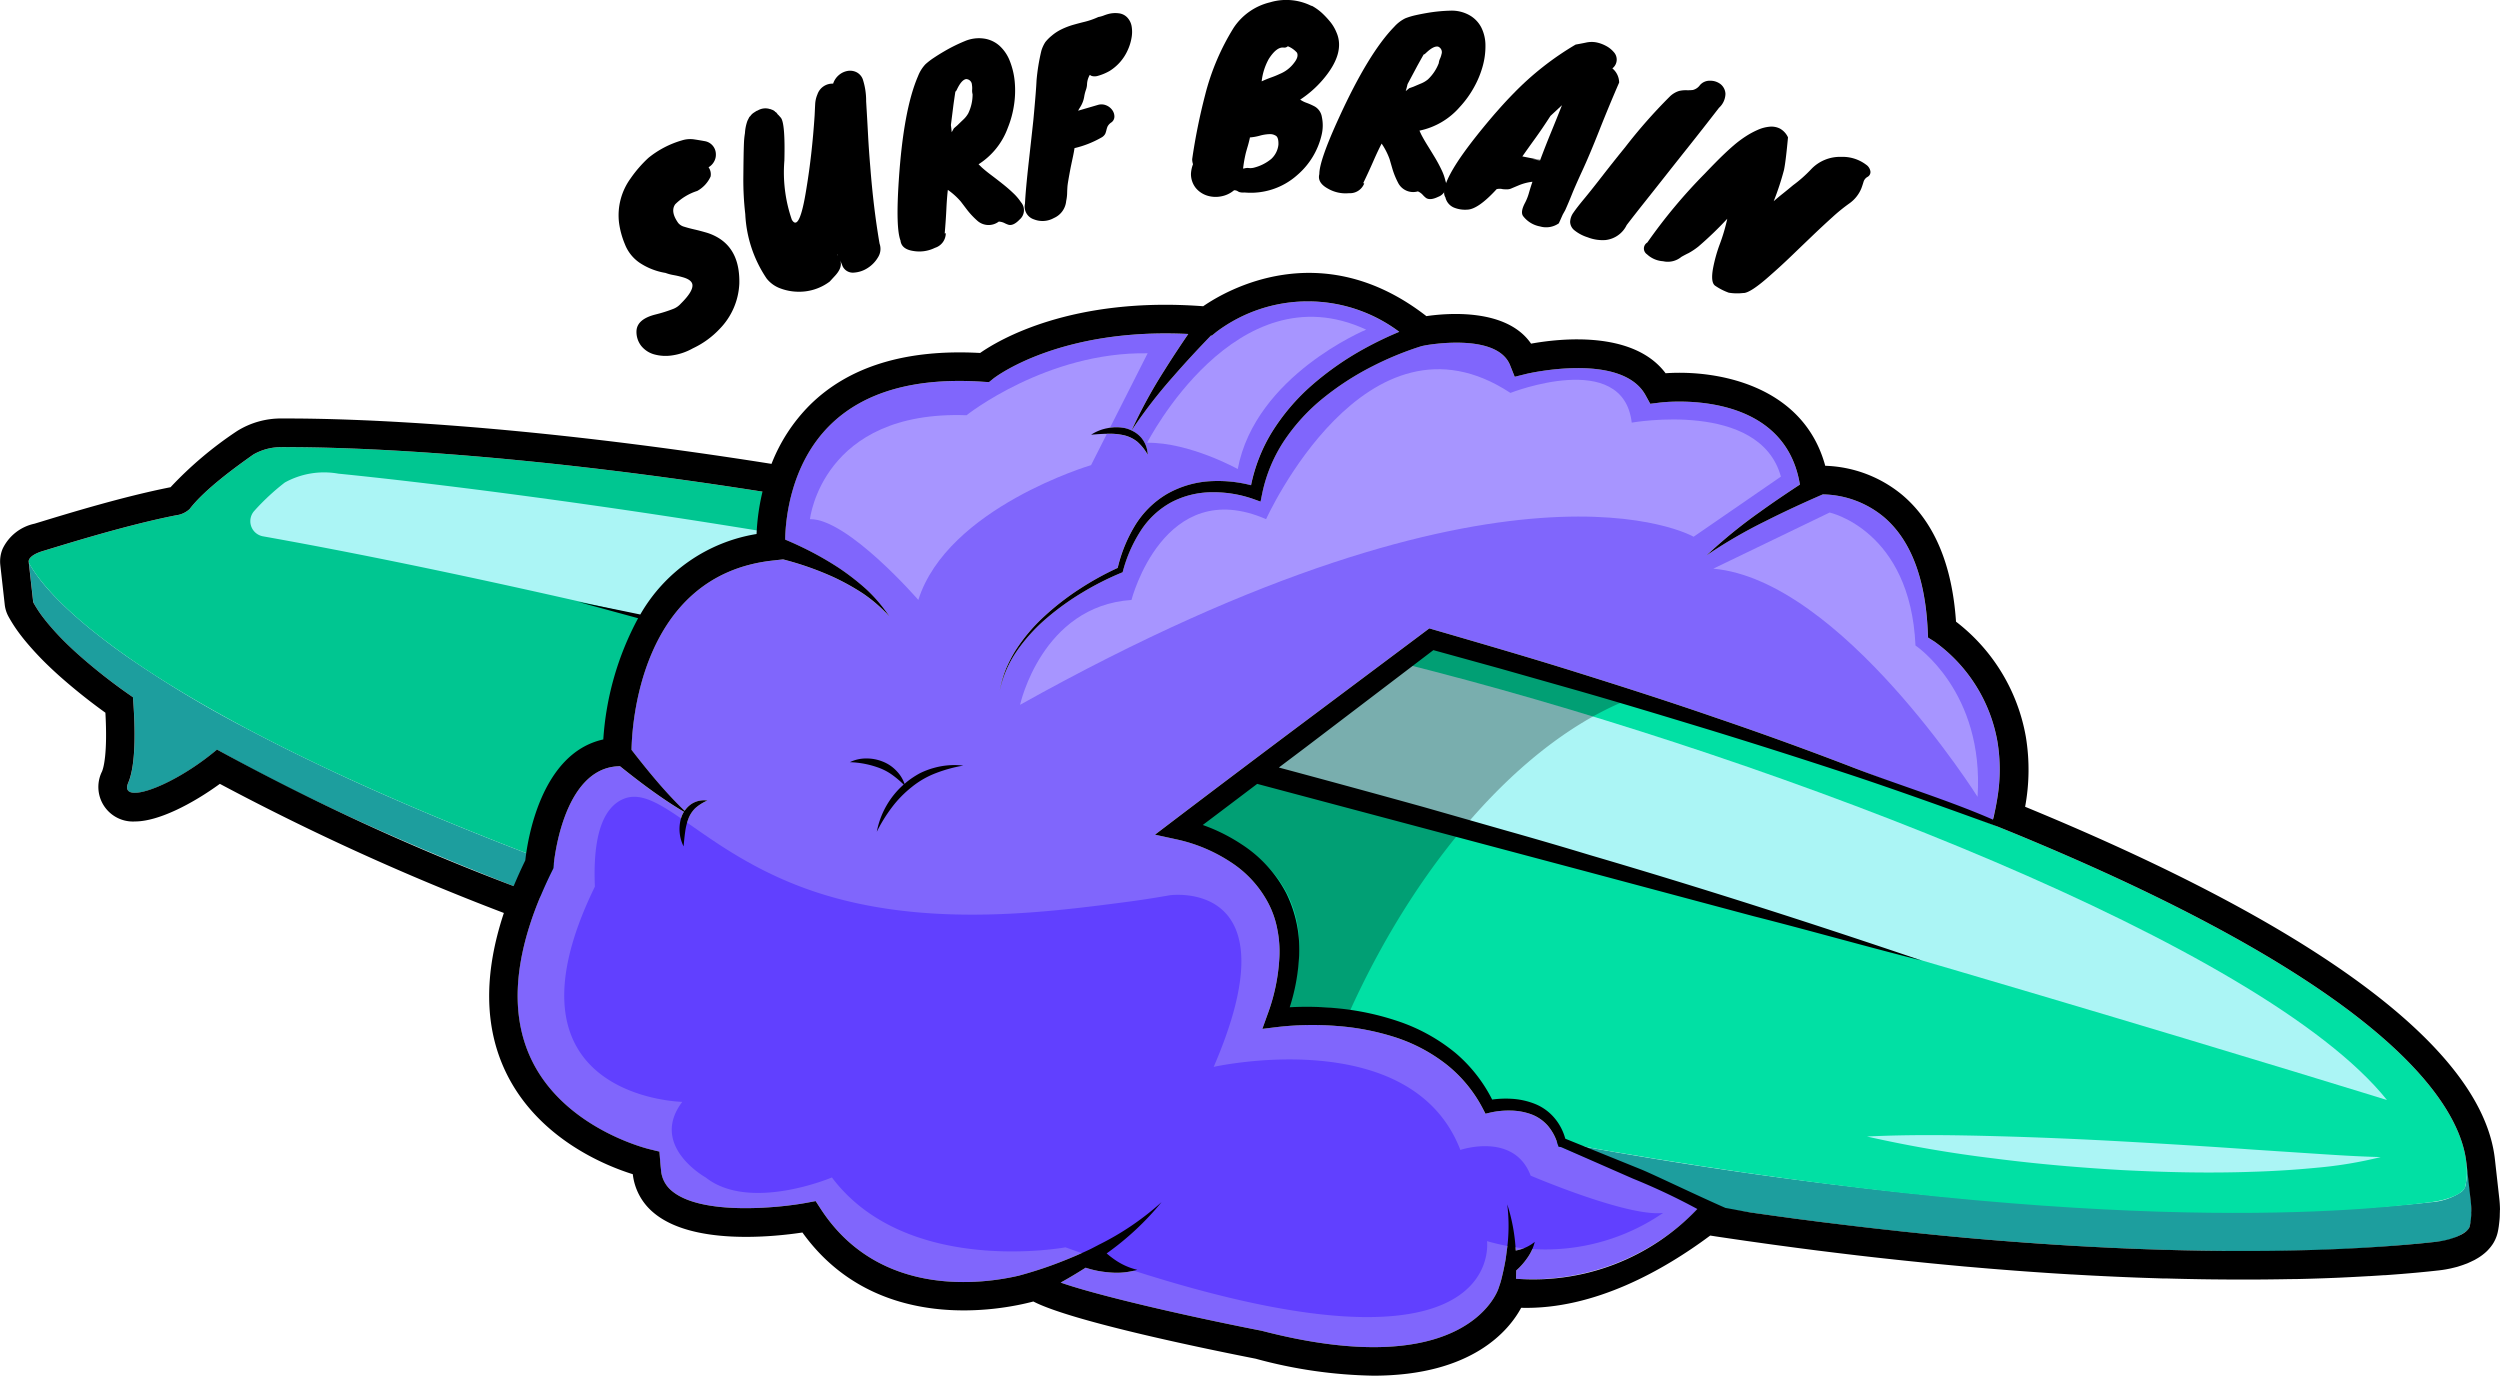 <svg xmlns="http://www.w3.org/2000/svg" width="257.776" height="141.847" viewBox="0 0 257.776 141.847">
  <g id="Grupo_1124" data-name="Grupo 1124" transform="translate(-175 -778.793)">
    <g id="Grupo_1089" data-name="Grupo 1089" transform="translate(175 778.793)">
      <g id="Grupo_1069" data-name="Grupo 1069" transform="translate(0 0)">
        <g id="Grupo_1067" data-name="Grupo 1067" transform="translate(0 28.136)">
          <path id="Trazado_2538" data-name="Trazado 2538" d="M266.894,177.686a46.6,46.6,0,0,0-.519-4.708,7.477,7.477,0,0,1-.1,2.437,1.47,1.47,0,0,1-.346.538c-.008.007-.012.015-.02.022l-.015.011a6.359,6.359,0,0,1-3.18,1.09c-.247.03-.5.052-.742.08-1.883.2-4.459.416-7.715.583-.3.016-.6.031-.9.045L253,177.8q-2.235.1-4.471.153l-.483.01q-1.964.042-3.929.052c-.386,0-.783,0-1.179,0q-1.6,0-3.194-.018-.864-.01-1.756-.027-1.492-.027-2.984-.069c-.5-.015-1.007-.029-1.522-.046q-1.5-.051-3.005-.117-1.218-.052-2.479-.117-.925-.046-1.851-.1c-1.014-.057-2.042-.118-3.094-.188l-.083-.006q-6.612-.435-14.227-1.214-1.349-.141-2.7-.29c-.649-.072-1.307-.148-1.966-.225q-1.691-.2-3.381-.4c-.376-.046-.76-.1-1.14-.144q-1.782-.227-3.563-.465l-.649-.087q-2.042-.28-4.08-.576l-1-.146q-2.035-.3-4.07-.617l-.767-.122q-1.728-.273-3.455-.559l-1.184-.2q-1.978-.332-3.954-.679l-1.132-.2q-1.556-.278-3.112-.565l-1.342-.249q-2.023-.379-4.042-.772l-.705-.14q-1.774-.349-3.545-.71-.642-.13-1.289-.264-1.634-.337-3.267-.683l-.912-.193q-4.454-.952-8.893-1.976l-.775-.179q-4.407-1.021-8.8-2.1c-.088-.021-.174-.042-.262-.064q-4.452-1.1-8.887-2.271l-.853-.226q-4.206-1.11-8.4-2.277l-.779-.216q-3.831-1.07-7.649-2.185c-.7-.2-1.395-.407-2.1-.614q-3.236-.952-6.462-1.938-1.526-.467-3.067-.944-3.228-1-6.447-2.033l-1.641-.528q-4.1-1.329-8.172-2.709l-.106-.036q-3.266-1.11-6.52-2.263l-.925-.33q-3.074-1.095-6.132-2.233c-.314-.117-.619-.232-.93-.349-.651-.244-1.3-.5-1.947-.748l0,.012q-2.082-.793-4.055-1.57c-.044-.018-.088-.034-.131-.051l-.508-.2c-.047-.018-.093-.038-.139-.056q-3.318-1.314-6.343-2.582l-.035-.015-.282-.119-.081-.035q-2.168-.913-4.188-1.8l-.012-.006-.033-.015-.356-.156-.316-.139c-.055-.024-.109-.049-.165-.074-1.349-.6-2.654-1.188-3.9-1.769l-.065-.029c-.287-.133-.567-.265-.85-.4l-.058-.029q-2.023-.948-3.877-1.863c-.056-.028-.113-.054-.168-.081l-.344-.172c-1.571-.781-3.048-1.541-4.444-2.282l-.051-.026-.259-.138-.007,0a116.008,116.008,0,0,1-11.988-7.254l-.034-.024-.1-.07-.085-.062q-.743-.526-1.418-1.029l-.039-.028c-.133-.1-.259-.2-.387-.292L23,119.233q-.606-.462-1.157-.9L21.8,118.3l-.048-.039-.14-.113c-.1-.076-.193-.154-.286-.23l-.054-.045c-.437-.358-.842-.7-1.224-1.037l-.027-.024-.115-.1-.128-.113-.033-.028-.012-.012q-.807-.721-1.45-1.362l-.013-.013-.02-.019-.039-.04q-.315-.317-.6-.612l-.007-.007-.027-.029-.277-.3h0v0c-.113-.124-.22-.244-.325-.362l-.026-.029-.012-.015c-.148-.17-.285-.332-.414-.489l0,0,0,0q-.2-.244-.371-.466l-.027-.034-.043-.057c-.036-.047-.071-.093-.1-.139l-.038-.051-.006-.009a11.454,11.454,0,0,1-.856-1.321h0a.426.426,0,0,1-.047-.15l.457,4.087a.426.426,0,0,0,.047.15c.062.115.136.243.221.384l0,.006.006.009c.128.21.285.448.474.715l.055.076c.15.209.319.432.512.674l0,.006v0c.276.345.6.724.976,1.133.077.085.155.168.234.253.247.264.519.541.811.83q.248.244.5.483c.249.237.511.48.792.731.107.1.212.19.32.283q.47.414,1,.851l.076.065.042.034c.649.537,1.361,1.1,2.147,1.69.117.088.234.173.35.259q.812.6,1.724,1.239c.262,3.347.3,6.972-.483,8.812-1.005,2.37,4.536.475,9.15-3.415.161.091.328.184.492.275s.33.185.5.276q1.6.889,3.381,1.819c.273.143.545.285.819.427q1.639.846,3.429,1.726l.656.32q1.752.854,3.649,1.736l.136.065.061.027q2.763,1.282,5.842,2.622c.183.08.366.157.548.237,1.734.749,3.537,1.51,5.429,2.286.32.131.641.261.961.391q2.508,1.019,5.2,2.069c.211.082.422.166.633.247q2.783,1.078,5.776,2.184c.08.029.159.061.239.091s.139.048.209.074q3.794,1.4,7.927,2.845c.279.1.558.2.838.293q3.617,1.257,7.5,2.547l1.362.45q3.61,1.189,7.457,2.4c.408.129.814.256,1.222.384.445.139.882.279,1.331.418q3.292,1.026,6.524,2c.058.018.116.037.174.054l.076.022.213.065q4.547,1.366,8.965,2.63l.674.191q4.38,1.25,8.631,2.4l.932.253q4.627,1.247,9.11,2.39l.134.033q4.656,1.184,9.146,2.248c.129.031.257.065.386.1.22.053.44.1.66.154q1.715.406,3.406.794l.994.23q2.144.49,4.248.953c.438.1.877.191,1.315.286q1.546.337,3.074.663c.5.106,1,.212,1.5.317q1.956.411,3.878.8l.961.193q1.819.364,3.606.71l1.38.264q1.917.366,3.8.712l.48.089c1.445.263,2.867.513,4.279.758l1.051.182c1.452.248,2.891.49,4.307.72l.084.013.284.045q2.016.325,3.981.624l1.033.158q1.978.3,3.907.572c.483.068.967.135,1.45.2q1.592.221,3.15.426,1.044.138,2.088.269,1.25.158,2.476.307t2.45.289q1.306.15,2.585.289c.627.067,1.253.136,1.88.2,1.1.113,2.182.22,3.251.322.5.047.995.1,1.491.14,1.244.115,2.459.218,3.659.317.376.03.751.062,1.127.091,1.361.108,2.69.2,3.993.291.188.014.374.029.562.042l.421.025q2.141.138,4.178.245l.879.044q2.09.1,4.068.175l.631.024q2.377.082,4.581.122l.3.006q2.461.044,4.71.045h.1l.658,0,.763,0a168.387,168.387,0,0,0,17.62-.846l.341-.035.331-.035.1-.012.093-.01.051-.008a5.768,5.768,0,0,0,3.126-1.08l.018-.015.006,0,.014-.017a1.024,1.024,0,0,0,.34-.5l.006-.03A4.225,4.225,0,0,0,266.894,177.686Z" transform="translate(-12.067 -81.251)" fill="#1d9e9e"/>
          <path id="Trazado_2539" data-name="Trazado 2539" d="M162.859,187.911c.012-.285.019-.569.024-.854a6.313,6.313,0,0,0,.577-.57,7.3,7.3,0,0,0,.584-.742,4.874,4.874,0,0,0,.752-1.636,4.321,4.321,0,0,1-1.441.767c-.173.055-.347.091-.521.13a18.541,18.541,0,0,0-.875-4.767,18.16,18.16,0,0,1-.062,4.894s-.012,0-.018,0l.014.033c-.036.266-.066.532-.111.8-.134.766-.3,1.523-.5,2.273l-.228.686c-.134.4-3.511,9.767-24.357,4.364l-.086-.02c-8.128-1.594-17.011-3.668-20.7-4.963.877-.484,1.734-1,2.577-1.535a9.951,9.951,0,0,0,1.227.323,11.247,11.247,0,0,0,1.4.177,7.511,7.511,0,0,0,2.694-.282,6.824,6.824,0,0,1-2.281-1.018,9.649,9.649,0,0,1-.875-.674,28.926,28.926,0,0,0,5.664-5.289,28.485,28.485,0,0,1-6.531,4.424l0,0-.006.008c-.287.146-.569.3-.86.442q-2,.943-4.071,1.69c-1.066.383-2.162.722-3.238,1.015-3.589.843-14.366,2.434-20.425-6.857l-.538-.827-.97.181c-2.845.53-10.891,1.334-13.9-1.269a3.055,3.055,0,0,1-1.085-2.132c-.079-.729-.082-.931-.163-1.878l-1.006-.245c-.088-.02-8.8-2.087-12.216-9.3-1.836-3.873-1.857-8.566-.081-14q.443-1.356,1.037-2.772c.363-.867.764-1.749,1.211-2.649l.127-.257.024-.284c.007-.1.855-9.933,6.618-10.222l.217-.011c.989.792,1.989,1.571,3.011,2.318,1.165.847,2.354,1.661,3.588,2.384a2.983,2.983,0,0,0-.226.437,4,4,0,0,0,.19,3.131c.048-.524.093-1.02.162-1.5a6.058,6.058,0,0,1,.336-1.36,3.026,3.026,0,0,1,.729-1.1,4.773,4.773,0,0,1,1.232-.77,2.4,2.4,0,0,0-1.573.305,2.475,2.475,0,0,0-.779.755c-1.026-.984-1.984-2.026-2.9-3.1-.887-1.039-1.74-2.106-2.575-3.184.026-2.046.678-17.977,14.54-19.518l1.087-.122c.621.162,1.244.34,1.854.536a31.764,31.764,0,0,1,3.3,1.272,24.189,24.189,0,0,1,3.106,1.724,15.438,15.438,0,0,1,2.7,2.348,15.706,15.706,0,0,0-2.357-2.782,25.1,25.1,0,0,0-2.913-2.26,33.2,33.2,0,0,0-3.211-1.841c-.747-.372-1.491-.716-2.266-1.038.028-1.868.464-7.684,4.618-11.793,3.493-3.456,8.819-4.959,15.813-4.48l.585.036.45-.365c.069-.055,6.7-5.265,20.1-4.6-.843,1.235-1.669,2.479-2.461,3.748a51.333,51.333,0,0,0-3.388,6.2,3.343,3.343,0,0,0-.614-.228,4.465,4.465,0,0,0-1.87-.006,4.6,4.6,0,0,0-1.686.674c.6-.053,1.18-.094,1.746-.1a6.741,6.741,0,0,1,1.637.154,3.453,3.453,0,0,1,1.4.685,5.192,5.192,0,0,1,1.052,1.324,2.868,2.868,0,0,0-.639-1.727,2.906,2.906,0,0,0-1.023-.773,51.047,51.047,0,0,1,4.278-5.545c1.262-1.451,2.576-2.865,3.908-4.243l.084.007.464-.376a15.709,15.709,0,0,1,18.865-.016,36.728,36.728,0,0,0-3.681,1.777,30.66,30.66,0,0,0-5.291,3.695,21.553,21.553,0,0,0-4.2,4.945,17,17,0,0,0-2.11,5.4,13.642,13.642,0,0,0-4.06-.42,10.166,10.166,0,0,0-4.623,1.331,9.585,9.585,0,0,0-3.367,3.385,15.056,15.056,0,0,0-1.7,4.23,30.354,30.354,0,0,0-3.9,2.152,27.092,27.092,0,0,0-3.636,2.808,17.838,17.838,0,0,0-2.965,3.493,13.568,13.568,0,0,0-1.05,2.035,11.721,11.721,0,0,0-.622,2.2,11.529,11.529,0,0,1,1.8-4.148,17.627,17.627,0,0,1,3.042-3.349,26.756,26.756,0,0,1,3.674-2.646,29.774,29.774,0,0,1,4.026-2.042l.139-.057.043-.15a14.518,14.518,0,0,1,1.807-4.1,8.714,8.714,0,0,1,3.174-2.968,9.123,9.123,0,0,1,4.192-1.033,12.422,12.422,0,0,1,4.284.706l.724.261.154-.761a15.6,15.6,0,0,1,2.27-5.5,19.913,19.913,0,0,1,4.045-4.419,28.77,28.77,0,0,1,5.087-3.284,32.482,32.482,0,0,1,5.068-2.075l.347-.07c.075-.015,7.391-1.379,8.758,2.041l.477,1.195,1.249-.309c.1-.024,9.788-2.275,12.246,2.215l.482.879,1-.124c.513-.062,12.659-1.452,14.4,8.281l.031.172c-1.4.918-2.784,1.852-4.139,2.83a51.459,51.459,0,0,0-5.488,4.471,50.862,50.862,0,0,1,6.066-3.524c1.944-.983,3.931-1.9,5.916-2.763a10.1,10.1,0,0,1,6.294,2.328c2.746,2.327,4.269,6.251,4.527,11.664l.036.772.656.411a16.113,16.113,0,0,1,6.5,10.322,17.764,17.764,0,0,1,.007,5.7q-.084.563-.2,1.131c-.022.107-.043.213-.066.32-.1.442-.208.887-.335,1.335-4.486-1.964-9.593-4.016-14.1-5.752q-7.105-2.746-14.322-5.2c-4.8-1.661-9.638-3.21-14.483-4.728s-9.725-2.932-14.6-4.351l-.477-.139-.412.308-13.015,9.74q-6.506,4.875-12.979,9.789l-1.883,1.433,2.341.511a16.475,16.475,0,0,1,5.421,2.288,11.31,11.31,0,0,1,3.9,4.215,9.611,9.611,0,0,1,.949,2.71,11.756,11.756,0,0,1,.219,2.919,19.761,19.761,0,0,1-1.226,5.9l-.533,1.482,1.573-.194a31.526,31.526,0,0,1,6.1-.107A25.963,25.963,0,0,1,150.363,163a17.132,17.132,0,0,1,5.314,2.809,14.1,14.1,0,0,1,3.79,4.622l.241.463.494-.117a8.63,8.63,0,0,1,2.148-.206,6.512,6.512,0,0,1,2.1.392,4.238,4.238,0,0,1,1.688,1.172,5.125,5.125,0,0,1,1,1.863l.11.3.256.036s11.813,5.024,14.611,5.833A23.837,23.837,0,0,1,162.859,187.911Z" transform="translate(-6.545 -84.194)" fill="#8066fc"/>
          <path id="Trazado_2540" data-name="Trazado 2540" d="M75.7,131.957s-.179-19.42,15.857-21.2a19.874,19.874,0,0,1,.6-5.415c-27.96-4.485-45.383-4.846-50.959-4.822a5.772,5.772,0,0,0-3,.756c-1.731,1.222-5.027,3.593-6.577,5.627a2.5,2.5,0,0,1-1.411.646c-5.054,1-10.938,2.839-13.745,3.69-1.061.323-1.617.828-1.391,1.256,1.561,2.882,10.076,14.2,52.678,30.425C68.062,140.564,69.584,132.262,75.7,131.957Z" transform="translate(-12.068 -82.547)" fill="#00c691"/>
          <path id="Trazado_2541" data-name="Trazado 2541" d="M89.052,110.467s-.031-.535.012-1.413c-26.542-4.375-44.595-6.089-44.595-6.089a8.366,8.366,0,0,0-5.544.914,23.758,23.758,0,0,0-3.128,2.906,1.586,1.586,0,0,0,.88,2.638c11.953,2.131,25.692,5.072,40.332,8.5A15.672,15.672,0,0,1,89.052,110.467Z" transform="translate(-9.564 -82.259)" fill="#abf5f5"/>
          <path id="Trazado_2542" data-name="Trazado 2542" d="M76.371,164.075s-19.657-.378-9.013-22.193c-.144-3.345.153-7.482,2.591-8.867,3.911-2.225,8.329,5.481,20.119,9.405,11.282,3.755,23.616,2.148,31.934,1.065,1.92-.25,3.511-.513,4.612-.71,0,0,13-1.871,4.548,17.693,0,0,20.378-4.564,25.434,8.564,0,0,5.54-1.883,7.249,2.651,0,0,10.022,4.288,13.659,3.844a21.467,21.467,0,0,1-18.158,2.907s2.317,17.191-43.466.641c0,0-16.366,3.04-24.083-7.205,0,0-8.466,3.593-13.015,0C78.782,171.871,72.923,168.609,76.371,164.075Z" transform="translate(-6.019 -78.598)" fill="#6140ff"/>
          <path id="Trazado_2543" data-name="Trazado 2543" d="M86.76,109S88,97.755,102.9,98.287c0,0,8.262-6.565,18.678-6.388l-5.834,11.532s-14.8,4.382-17.812,13.9C97.936,117.332,90.662,108.948,86.76,109Z" transform="translate(-3.244 -83.607)" fill="#a795ff"/>
          <path id="Trazado_2544" data-name="Trazado 2544" d="M117.718,101.535S126.86,83.619,140.3,89.872c0,0-11.418,4.717-13.241,14.373C127.058,104.246,122.1,101.487,117.718,101.535Z" transform="translate(0.565 -84.019)" fill="#a795ff"/>
          <path id="Trazado_2545" data-name="Trazado 2545" d="M161.828,122.55q-3.47-1.043-7.112-2.1-4.1-1.189-8.07-2.291l-25.952,19.585s16,2.965,9.97,19.434c0,0,16.321-2.291,21.91,9.151,0,0,6.143-1.494,7.533,3.732,53.371,9.674,80.76,7.247,89.608,6.14,1.861-.233,3.39-.907,3.554-1.628C254.388,169.594,252.19,149.717,161.828,122.55Z" transform="translate(0.931 -80.376)" fill="#01e0a4"/>
          <path id="Trazado_2546" data-name="Trazado 2546" d="M146.139,121.225q-1.781-.462-3.554-.911l-14.926,11.264C188.1,147.94,244.336,165.4,244.336,165.4,231.562,149.434,181.825,130.5,146.139,121.225Z" transform="translate(1.787 -80.111)" fill="#abf5f5"/>
          <path id="Trazado_2547" data-name="Trazado 2547" d="M168.378,123.87c-2.905-.951-5.116-1.564-5.649-1.724q-3.47-1.043-7.112-2.1-4.1-1.188-8.069-2.29L121.6,137.34s16,2.966,9.97,19.435a8.673,8.673,0,0,1,6.483-.039C145.549,140.113,157.059,127.6,168.378,123.87Z" transform="translate(1.042 -80.426)" opacity="0.29"/>
          <path id="Trazado_2548" data-name="Trazado 2548" d="M106.051,127.965s2.221-10.182,11.488-10.812c0,0,3.325-12.925,13.88-8.331,0,0,10.315-22.813,25.192-13.017,0,0,11.621-4.565,12.508,3.064,0,0,13.2-2.353,15.382,5.566l-9,6.2S156.631,99.7,106.051,127.965Z" transform="translate(-0.871 -83.427)" fill="#a795ff"/>
          <path id="Trazado_2549" data-name="Trazado 2549" d="M169.7,112.307l11.995-5.788s8.321,1.815,8.854,13.712c0,0,7.113,4.721,6.4,15.6C196.95,135.83,182.864,113.487,169.7,112.307Z" transform="translate(6.958 -81.808)" fill="#a795ff"/>
          <path id="Trazado_2550" data-name="Trazado 2550" d="M270.166,181.094l0-.066c-.008-.359-.029-.7-.066-1.029l-.457-4.087h0c-.728-6.539-6.64-13.512-17.575-20.726-7.824-5.162-18.142-10.382-30.865-15.62l0,0a20.91,20.91,0,0,0,.075-7.215,19.139,19.139,0,0,0-7.2-11.871c-.4-5.9-2.262-10.288-5.527-13.053a13.078,13.078,0,0,0-7.958-3.021c-2.265-8.328-11.171-9.911-16.461-9.541-3.336-4.458-10.972-3.579-13.871-3.052-2.531-3.691-8.7-3.144-10.794-2.838-10.838-8.423-20.695-2.62-23.014-1.02-13.531-1.022-21.07,3.467-23,4.819-7.629-.422-13.545,1.386-17.574,5.386a17.654,17.654,0,0,0-3.936,6.049c-26.3-4.166-43.247-4.68-49.908-4.68h-.506a8.527,8.527,0,0,0-4.7,1.3,38.578,38.578,0,0,0-6.853,5.789h-.007c-4.81.951-10.354,2.641-13.332,3.55l-.694.211a4.736,4.736,0,0,0-3.275,2.576,3.39,3.39,0,0,0-.244,1.687h0l.457,4.085a3.362,3.362,0,0,0,.372,1.2,15.1,15.1,0,0,0,1.317,2q.254.332.563.7a31.152,31.152,0,0,0,2.317,2.463q.47.451,1.01.937a59.168,59.168,0,0,0,4.8,3.84c.236,4.273-.2,5.7-.348,6.058a3.564,3.564,0,0,0,3.4,5.155c2.43,0,5.942-1.836,8.749-3.878a255.019,255.019,0,0,0,29.285,13.313c-2.073,6.246-2.025,11.733.176,16.357,3.3,6.924,10.373,9.726,13.118,10.58a6.023,6.023,0,0,0,2.075,3.911c3.986,3.453,12.437,2.55,15.416,2.1,7.635,10.624,20.681,7.948,23.811,7.114,3.986,2.074,18.274,4.986,22.927,5.9A48.9,48.9,0,0,0,154,198.226c10.28,0,14.045-4.776,15.24-7,7.559.207,14.756-3.92,19.491-7.448.316.048.637.1.951.146l.193.028.154.022q1.235.184,2.452.359l.6.084.349.049c.6.085,1.205.17,1.8.252l.813.11.271.036,1.612.216,1.124.145.347.045.488.063.255.031.2.025q1.684.211,3.33.405l.079.01.093.011c1.149.135,2.276.261,3.394.382l.831.09.064.007q1.386.148,2.744.284l.247.025.356.036q1.607.157,3.166.3l.107.01.146.014.347.03.265.022c.63.055,1.257.109,1.875.161l.942.076q.921.074,1.824.143l.287.021.563.042q1.1.081,2.169.152l.172.012.232.016c.838.055,1.662.106,2.477.154l.07,0,.1.006.418.024.289.016c.465.026.929.052,1.386.075l.777.038.159.008,1.287.061.915.04,1.253.051.876.031,1.222.04.217.008.3.01.208,0,.157,0,.977.026.929.022.948.019.891.016.935.012h.091l.752.008.914.007h.23l.345,0h1.877l.724,0h.038l.815-.007.733-.009.779-.01.718-.013.188,0,.28-.006.165,0,.116,0,.663-.016.724-.019.638-.02.7-.022.6-.022.678-.026.581-.025.121-.006L254,188.1l.21-.01.146-.007.551-.027.621-.033.511-.028.61-.035.069,0,.4-.025.584-.037.131-.009.314-.021.051,0,.075,0,.266-.019.149-.011.086-.006.352-.026.532-.042.125-.009.257-.02.419-.035.086-.008.126-.01.244-.021.328-.029.094-.008.116-.01.274-.026.075-.007c.332-.031.633-.061.922-.09l.236-.025c.3-.03.591-.062.859-.092l.08-.009c.115-.014.224-.028.33-.043.124-.018.245-.037.364-.058l.035-.006.068-.014.063-.012.045-.009.222-.043c.1-.02.189-.044.281-.067l.052-.012.047-.011.181-.045c.051-.011.1-.024.145-.036.084-.024.163-.049.239-.076.2-.062.4-.126.583-.2.082-.027.159-.055.231-.084s.15-.064.221-.1c.1-.043.188-.084.276-.128s.174-.081.25-.12.172-.1.256-.147l.064-.037c.046-.026.09-.053.131-.08.122-.077.241-.161.354-.245.075-.056.148-.116.219-.175l.027-.02.064-.057c.1-.086.2-.179.284-.272s.181-.2.262-.3c.045-.056.089-.116.13-.175l.042-.056.067-.1a3.724,3.724,0,0,0,.222-.4,3.507,3.507,0,0,0,.186-.464c.033-.1.063-.208.088-.317.039-.173.074-.35.1-.54l.015-.088.008-.072c.012-.087.024-.184.034-.282l.006-.051c.018-.153.03-.276.04-.41s.013-.258.016-.391l0-.061c.007-.13.01-.236.01-.35Zm-235.4-47.427c-3.221,2.714-6.892,4.457-8.474,4.457-.685,0-.979-.327-.675-1.042.78-1.841.743-5.466.483-8.812-.164-.113-.329-.228-.487-.34a57.626,57.626,0,0,1-5.191-4.1q-.5-.451-.938-.87a27.722,27.722,0,0,1-2.094-2.225c-.179-.213-.34-.417-.487-.608a12.278,12.278,0,0,1-1.049-1.581.426.426,0,0,1-.047-.151l-.457-4.087a.413.413,0,0,0,.047.149c-.225-.427.33-.931,1.391-1.254,2.806-.851,8.691-2.69,13.745-3.69a2.5,2.5,0,0,0,1.411-.646c1.551-2.035,4.847-4.406,6.577-5.627a5.772,5.772,0,0,1,3-.756h.494c5.952,0,22.665.447,49,4.59h0a22.718,22.718,0,0,0-.613,4.367,16.952,16.952,0,0,0-11.989,8.3c-2.131-.44-4.263-.88-6.4-1.3l6.175,1.683a30.474,30.474,0,0,0-3.59,12.5c-6.538,1.441-7.846,10.651-8.042,12.468-.44.9-.833,1.781-1.2,2.654A241.888,241.888,0,0,1,34.767,133.667Zm133.939,54.565c.012-.285.019-.569.024-.853a6.306,6.306,0,0,0,.577-.571,7.3,7.3,0,0,0,.584-.742,4.875,4.875,0,0,0,.752-1.636,4.321,4.321,0,0,1-1.441.767c-.173.055-.347.091-.521.13a18.542,18.542,0,0,0-.875-4.767,18.159,18.159,0,0,1-.062,4.894s-.012,0-.018,0l.014.033c-.036.266-.066.532-.111.8-.134.766-.3,1.523-.5,2.273l-.228.686c-.134.4-3.511,9.767-24.357,4.364l-.086-.02c-8.128-1.594-17.011-3.668-20.7-4.963.877-.484,1.734-1,2.577-1.535a9.942,9.942,0,0,0,1.227.323,11.259,11.259,0,0,0,1.4.177,7.51,7.51,0,0,0,2.694-.282,6.825,6.825,0,0,1-2.281-1.017,9.66,9.66,0,0,1-.875-.674,28.925,28.925,0,0,0,5.664-5.289,28.483,28.483,0,0,1-6.531,4.424l0,0-.006.008c-.288.146-.569.3-.86.442q-2,.943-4.071,1.69c-1.066.383-2.162.722-3.238,1.015-3.589.843-14.366,2.434-20.425-6.857l-.538-.827-.97.181c-2.845.53-10.891,1.334-13.9-1.269A3.055,3.055,0,0,1,80.547,177c-.079-.729-.082-.931-.163-1.878l-1.006-.245c-.088-.02-8.8-2.087-12.216-9.3-1.836-3.873-1.857-8.566-.081-14q.443-1.356,1.037-2.772c.363-.867.764-1.749,1.211-2.649l.127-.257.024-.284c.007-.1.855-9.933,6.618-10.222l.217-.011c.989.792,1.989,1.571,3.011,2.318,1.165.847,2.354,1.661,3.588,2.384a2.981,2.981,0,0,0-.226.437,4,4,0,0,0,.19,3.131c.048-.524.093-1.02.162-1.5a6.057,6.057,0,0,1,.336-1.36,3.026,3.026,0,0,1,.729-1.1,4.773,4.773,0,0,1,1.232-.77,2.4,2.4,0,0,0-1.573.305,2.474,2.474,0,0,0-.779.755c-1.026-.984-1.984-2.026-2.9-3.1-.887-1.039-1.74-2.106-2.575-3.184.026-2.046.678-17.977,14.54-19.518l1.087-.122c.621.162,1.244.34,1.854.536a31.767,31.767,0,0,1,3.3,1.272,24.2,24.2,0,0,1,3.106,1.724,15.439,15.439,0,0,1,2.7,2.348,15.707,15.707,0,0,0-2.357-2.782,25.106,25.106,0,0,0-2.913-2.259,33.2,33.2,0,0,0-3.211-1.841c-.747-.372-1.491-.716-2.266-1.038.028-1.868.464-7.684,4.618-11.793,3.493-3.456,8.819-4.959,15.813-4.48l.585.036.45-.365c.068-.055,6.7-5.265,20.1-4.6-.843,1.235-1.669,2.478-2.461,3.747a51.342,51.342,0,0,0-3.388,6.2,3.346,3.346,0,0,0-.614-.228,4.466,4.466,0,0,0-1.87-.006,4.6,4.6,0,0,0-1.686.674c.6-.053,1.18-.094,1.746-.1a6.74,6.74,0,0,1,1.637.154,3.453,3.453,0,0,1,1.4.685,5.192,5.192,0,0,1,1.052,1.324,2.868,2.868,0,0,0-.639-1.727,2.9,2.9,0,0,0-1.023-.773,51.041,51.041,0,0,1,4.278-5.545c1.262-1.451,2.576-2.865,3.908-4.243l.084.007.464-.376a15.709,15.709,0,0,1,18.865-.016,36.741,36.741,0,0,0-3.681,1.777,30.661,30.661,0,0,0-5.29,3.695,21.553,21.553,0,0,0-4.2,4.945,17,17,0,0,0-2.11,5.4,13.644,13.644,0,0,0-4.06-.42,10.166,10.166,0,0,0-4.623,1.331,9.585,9.585,0,0,0-3.367,3.385,15.056,15.056,0,0,0-1.7,4.23,30.353,30.353,0,0,0-3.9,2.152A27.092,27.092,0,0,0,120.1,119.9a17.837,17.837,0,0,0-2.965,3.493,13.566,13.566,0,0,0-1.05,2.035,11.721,11.721,0,0,0-.622,2.2,11.528,11.528,0,0,1,1.8-4.148,17.628,17.628,0,0,1,3.042-3.349,26.757,26.757,0,0,1,3.674-2.646,29.777,29.777,0,0,1,4.026-2.042l.139-.057.043-.15a14.517,14.517,0,0,1,1.807-4.1,8.714,8.714,0,0,1,3.174-2.968,9.123,9.123,0,0,1,4.192-1.033,12.421,12.421,0,0,1,4.284.706l.724.261.154-.761a15.6,15.6,0,0,1,2.27-5.5,19.913,19.913,0,0,1,4.045-4.419,28.769,28.769,0,0,1,5.087-3.284,32.484,32.484,0,0,1,5.068-2.075l.347-.07c.075-.015,7.391-1.379,8.758,2.041l.477,1.195,1.249-.309c.1-.024,9.788-2.275,12.246,2.215l.482.879,1-.124c.513-.062,12.659-1.452,14.4,8.281l.031.172c-1.4.917-2.784,1.852-4.139,2.83a51.461,51.461,0,0,0-5.488,4.471,50.865,50.865,0,0,1,6.067-3.524c1.944-.983,3.931-1.9,5.916-2.763a10.1,10.1,0,0,1,6.294,2.328c2.746,2.327,4.269,6.251,4.527,11.664l.036.771.656.411a16.113,16.113,0,0,1,6.5,10.322,17.765,17.765,0,0,1,.007,5.7c-.056.375-.125.752-.2,1.131-.022.107-.043.213-.066.32-.1.443-.08.438-.208.887-4.485-1.965-9.72-3.568-14.232-5.3q-7.105-2.746-14.322-5.2c-4.8-1.661-9.638-3.21-14.483-4.728s-9.725-2.932-14.6-4.351l-.477-.139-.412.308-13.015,9.74q-6.506,4.875-12.979,9.789l-1.883,1.433,2.341.511a16.476,16.476,0,0,1,5.421,2.288,11.31,11.31,0,0,1,3.9,4.215,9.611,9.611,0,0,1,.949,2.71,11.753,11.753,0,0,1,.219,2.919,19.761,19.761,0,0,1-1.226,5.9l-.533,1.482,1.573-.194a31.532,31.532,0,0,1,6.1-.107,25.967,25.967,0,0,1,5.991,1.154,17.132,17.132,0,0,1,5.314,2.809,14.1,14.1,0,0,1,3.79,4.622l.241.463.494-.117a8.628,8.628,0,0,1,2.148-.206,6.512,6.512,0,0,1,2.1.392,4.238,4.238,0,0,1,1.688,1.172,5.124,5.124,0,0,1,1,1.863l.11.3.256.036,7.428,3.261a66.04,66.04,0,0,1,6.619,3.123A23.346,23.346,0,0,1,168.706,188.232Zm98.5-6.754c0,.109,0,.219-.012.322s-.018.2-.028.291-.02.192-.034.28c0,.02,0,.044-.008.063-.021.129-.045.252-.071.365a.528.528,0,0,1-.016.056.609.609,0,0,1-.036.091.913.913,0,0,1-.052.09l-.017.025-.01.015c-.012.017-.024.035-.038.053a1.035,1.035,0,0,1-.082.093c-.031.034-.066.066-.1.1l-.007.006-.008.007c-.037.031-.074.063-.116.093s-.111.081-.172.119l-.034.02-.056.033c-.052.03-.1.061-.156.09-.038.02-.085.038-.126.058-.074.036-.149.072-.229.106-.038.017-.071.035-.111.052s-.075.024-.11.037c-.158.061-.326.116-.5.168-.044.013-.081.029-.126.043l-.073.018-.2.049c-.083.02-.163.043-.249.061l-.2.038-.071.013-.061.011c-.091.017-.184.031-.277.045l-.252.033-.063.008h0c-.261.029-.544.058-.837.089l-.229.024c-.282.029-.575.057-.885.087l-.066.007-.022,0-.381.034-.412.037-.362.031-.5.04-.375.029-.521.04c-.139.011-.285.021-.43.031l-.408.029-.123.009-.439.028c-.189.012-.377.026-.572.037l-.465.028-.6.035-.5.028-.611.031-.541.026-.353.018-.28.011-.573.025-.668.026-.591.021-.7.024-.628.019-.715.019-.654.016-.277.007-.46.008-.71.013-.768.011-.724.008c-.266,0-.537,0-.807.007l-.754,0h-1.855c-.186,0-.38,0-.568,0-.3,0-.6,0-.9-.007l-.834-.009-.925-.012-.882-.016-.939-.018-.919-.022-.967-.026-.362-.009c-.167-.006-.34-.012-.509-.017l-1.211-.04-.868-.033c-.41-.015-.824-.031-1.241-.049l-.907-.039-1.275-.061c-.309-.015-.615-.029-.928-.046l-1.375-.074-.7-.038-.17-.011q-1.211-.071-2.456-.152l-.4-.028q-1.063-.071-2.151-.15l-.843-.063c-.6-.045-1.2-.092-1.809-.14l-.934-.076q-.923-.077-1.862-.159l-.606-.052c-.082-.008-.168-.017-.252-.024q-1.548-.14-3.141-.3l-.6-.06q-1.346-.135-2.724-.282l-.888-.1c-1.11-.121-2.228-.246-3.368-.38l-.172-.021c-1.087-.127-2.192-.263-3.307-.4-.152-.019-.3-.035-.451-.055l-.829-.107-1.117-.145q-.8-.1-1.6-.213l-1.076-.146c-.592-.081-1.19-.165-1.789-.249-.316-.045-.627-.088-.943-.134-.343-.048-2.251-.418-2.6-.468-2.892-1.269-7.256-3.371-8.643-3.952l-7.877-3.189a5.584,5.584,0,0,0-1.006-2,5.152,5.152,0,0,0-2.056-1.561,7.674,7.674,0,0,0-2.47-.554,10.114,10.114,0,0,0-2.009.079,15.417,15.417,0,0,0-3.767-4.792,18.64,18.64,0,0,0-5.731-3.216,27.736,27.736,0,0,0-6.367-1.391,31.988,31.988,0,0,0-5.009-.118,20.533,20.533,0,0,0,.956-5.064,13.067,13.067,0,0,0-1.306-6.681,13.376,13.376,0,0,0-4.593-5.042,18.314,18.314,0,0,0-2.971-1.6c-.351-.147-.7-.281-1.052-.408,1.874-1.407,3.742-2.826,5.613-4.238l33.885,9.02,17.315,4.629c5.795,1.468,11.538,3.116,17.34,4.572-11.323-3.844-22.712-7.5-34.187-10.866q-4.29-1.3-8.607-2.516l-8.624-2.462q-7.435-2.062-14.889-4.064c1.131-.856,2.266-1.7,3.395-2.563l12.537-9.541,6.835,1.887,7.311,2.075c4.874,1.384,9.721,2.86,14.569,4.334q7.264,2.235,14.485,4.621c4.791,1.591,10.246,3.559,15,5.284.713.289,1.424.576,2.115.862v0c38.835,16.061,45.586,28.1,46.2,33.8l0-.036.457,4.087c.033.294.046.568.049.83,0,.02,0,.045,0,.066C267.211,181.314,267.2,181.392,267.2,181.478Z" transform="translate(-12.392 -84.515)"/>
          <path id="Trazado_2551" data-name="Trazado 2551" d="M99.086,130.074a8.148,8.148,0,0,0-1.454.555,9.5,9.5,0,0,0-1.3.856c-.094.074-.181.158-.271.236a3.574,3.574,0,0,0-.775-1.28,3.909,3.909,0,0,0-1.451-1.01A4.445,4.445,0,0,0,92.1,129.1a3.8,3.8,0,0,0-1.679.383,9.523,9.523,0,0,1,3.126.629,5.771,5.771,0,0,1,1.346.755,10.247,10.247,0,0,1,1.078.924,8.633,8.633,0,0,0-2.77,4.863,15.987,15.987,0,0,1,1.562-2.523,11.414,11.414,0,0,1,2.02-2.069,9.126,9.126,0,0,1,2.485-1.442,14.571,14.571,0,0,1,2.854-.784A7.83,7.83,0,0,0,99.086,130.074Z" transform="translate(-2.793 -79.03)"/>
          <path id="Trazado_2552" data-name="Trazado 2552" d="M236.789,165.946a42.817,42.817,0,0,1-6.607,1.1q-3.33.322-6.667.419c-4.447.156-8.889.054-13.319-.172-4.429-.252-8.848-.632-13.247-1.2a129.682,129.682,0,0,1-13.135-2.265c4.462-.22,8.89-.154,13.31-.036s8.829.308,13.231.554,8.8.512,13.2.827l6.6.435C232.359,165.753,234.559,165.893,236.789,165.946Z" transform="translate(8.695 -74.777)" fill="#abf5f5"/>
        </g>
        <g id="Grupo_1068" data-name="Grupo 1068" transform="translate(63.785 0)">
          <path id="Trazado_2553" data-name="Trazado 2553" d="M76.847,93.807a6.111,6.111,0,0,1-2.119.727,4.441,4.441,0,0,1-1.886-.108,2.613,2.613,0,0,1-1.333-.887,2.343,2.343,0,0,1-.472-1.583q.106-1.169,1.945-1.635a14.911,14.911,0,0,0,1.87-.59,2.031,2.031,0,0,0,.755-.535q1.3-1.285,1.19-1.976c-.063-.34-.421-.594-1.072-.765a8.46,8.46,0,0,0-.871-.2,4.705,4.705,0,0,1-.828-.223,6.816,6.816,0,0,1-2.576-.985,4.113,4.113,0,0,1-1.618-1.992,8.7,8.7,0,0,1-.6-2.21,6.469,6.469,0,0,1,1.2-4.567,12.685,12.685,0,0,1,1.838-2.114,9.789,9.789,0,0,1,3.454-1.8,2.825,2.825,0,0,1,1.222-.106q.573.086,1.158.192a1.372,1.372,0,0,1,1.114,1.329,1.418,1.418,0,0,1-.192.786,1.507,1.507,0,0,1-.563.573,1.224,1.224,0,0,1,.212.957,3.215,3.215,0,0,1-1.382,1.486,5.625,5.625,0,0,0-2.263,1.37q-.532.743.3,1.923a1.2,1.2,0,0,0,.638.4q.456.143,1.041.277c.389.088.807.2,1.253.329a5.3,5.3,0,0,1,1.284.579q2.168,1.363,2.091,4.666a7.124,7.124,0,0,1-2.021,4.673A9.058,9.058,0,0,1,76.847,93.807Z" transform="translate(-69.19 -57.891)"/>
          <path id="Trazado_2554" data-name="Trazado 2554" d="M84.14,70.377l.017.045c.006.015.011.021.019.018s.013,0,.02.018l.016.045.024-.009.267.3q.468.559.369,4.436a14.914,14.914,0,0,0,.769,6.087q.787,1.327,1.5-3.19.586-3.529.851-7.57c.016-.362.034-.738.054-1.126a2.965,2.965,0,0,1,.237-1.044,1.63,1.63,0,0,1,1.616-1.1,1.943,1.943,0,0,1,.612-.9,1.882,1.882,0,0,1,.885-.412,1.5,1.5,0,0,1,.9.126,1.354,1.354,0,0,1,.659.729,7.167,7.167,0,0,1,.348,2.282q.113,1.863.194,3.409t.232,3.343q.33,4.272.959,7.921a1.608,1.608,0,0,1-.162,1.409,3.275,3.275,0,0,1-1.077,1.11,2.923,2.923,0,0,1-1.386.465,1.167,1.167,0,0,1-1.244-.8q-.093-.244-.209-.48.332.738-.6,1.7l-.467.508a5.241,5.241,0,0,1-3.339,1.044,5.382,5.382,0,0,1-1.774-.353,3.186,3.186,0,0,1-1.389-1.01,12.923,12.923,0,0,1-2.2-6.635,30.9,30.9,0,0,1-.2-3.789q.017-1.887.037-2.735c.015-.565.03-.956.048-1.175s.046-.437.081-.655a4.519,4.519,0,0,1,.255-1.267l.173-.345a.233.233,0,0,1,.067-.09.391.391,0,0,0,.091-.1,1.274,1.274,0,0,1,.318-.3l.285-.185.134-.051a1.541,1.541,0,0,1,1.211-.157c.006.016.024.017.054.006l.236.089.092.04.1.063c.007.015.012.021.02.019s.015,0,.02.017l.03.015.017.044a.021.021,0,0,1,.03.013l.008.022a.06.06,0,0,0,.053,0l.009.024c.006.015.012.02.019.017a.011.011,0,0,1,.016.008c0,.008.015.016.035.025l.009.022A.065.065,0,0,0,84.14,70.377Zm6.234,14.555-.025-.067a.393.393,0,0,0,.045.186.138.138,0,0,1-.012-.1Z" transform="translate(-67.78 -58.662)"/>
          <path id="Trazado_2555" data-name="Trazado 2555" d="M99.774,83.073a1.582,1.582,0,0,1-1.115,1.51,3.625,3.625,0,0,1-2.2.33q-1.253-.175-1.354-1.084-.5-1.292-.179-6.156Q95.4,70.38,96.909,66.89a3.775,3.775,0,0,1,.761-1.227,7.159,7.159,0,0,1,.864-.668q.5-.334,1.052-.656a16.6,16.6,0,0,1,2.135-1.062,3.717,3.717,0,0,1,1.983-.271,3.047,3.047,0,0,1,1.619.752,4.138,4.138,0,0,1,1.057,1.571,7.691,7.691,0,0,1,.5,2.1,9.917,9.917,0,0,1-.064,2.381,10.286,10.286,0,0,1-.649,2.406,7.49,7.49,0,0,1-3.014,3.753l.336.327c.281.252.614.522,1,.811s.768.587,1.154.893.747.617,1.08.937a5.339,5.339,0,0,1,.8.939,1.258,1.258,0,0,1-.128,1.783q-.632.664-1.13.554a2.472,2.472,0,0,1-.445-.185,1.476,1.476,0,0,0-.582-.149,1.742,1.742,0,0,1-2.251-.126,8.1,8.1,0,0,1-1.008-1.078q-.386-.509-.652-.857a7.143,7.143,0,0,0-1.34-1.209q-.083.687-.14,1.737-.059,1.321-.184,2.758Zm.989-14.6q-.165,1.105-.22,1.537-.108.868-.241,1.914c.046.348.072.6.08.741l.232-.408.34-.291c.234-.228.447-.433.643-.619a2.688,2.688,0,0,0,.493-.627,4.5,4.5,0,0,0,.448-1.969,1.45,1.45,0,0,1-.045-.481,2.049,2.049,0,0,0-.022-.486.612.612,0,0,0-.605-.6q-.472.081-.94,1.069C100.864,68.389,100.809,68.461,100.763,68.473Z" transform="translate(-66.039 -59.03)"/>
          <path id="Trazado_2556" data-name="Trazado 2556" d="M110.751,80.041a2.121,2.121,0,0,1-1.27,1.755,2.4,2.4,0,0,1-2.052.137,1.381,1.381,0,0,1-.926-1.616q.062-1.364.4-4.4t.469-4.266q.283-3.047.321-4.02a20.693,20.693,0,0,1,.5-3.088,3.533,3.533,0,0,1,.405-.884,4.288,4.288,0,0,1,.663-.666,4.749,4.749,0,0,1,1.047-.676,7.489,7.489,0,0,1,1.174-.446q.6-.17,1.221-.322a7.86,7.86,0,0,0,1.361-.481,2.954,2.954,0,0,0,.54-.147c.157-.062.313-.115.466-.158a2.792,2.792,0,0,1,1.084-.08,1.422,1.422,0,0,1,.9.438,1.764,1.764,0,0,1,.446.907,3.4,3.4,0,0,1-.01,1.186,5.055,5.055,0,0,1-.4,1.282,4.845,4.845,0,0,1-1.853,2.129,5.289,5.289,0,0,1-1.257.521,1.142,1.142,0,0,1-.566.008.534.534,0,0,1-.2-.108c-.02-.028-.065.037-.132.193a2.068,2.068,0,0,0-.179.734,1.882,1.882,0,0,1-.109.587,4.14,4.14,0,0,0-.189.747,2.807,2.807,0,0,1-.345.947c-.161.263-.253.421-.275.473l2.018-.59a1.282,1.282,0,0,1,.888.042,1.406,1.406,0,0,1,.623.5,1.138,1.138,0,0,1,.209.674.738.738,0,0,1-.326.592,1.111,1.111,0,0,0-.39.434,2.816,2.816,0,0,0-.113.372,2.214,2.214,0,0,1-.115.359.973.973,0,0,1-.4.387,10.343,10.343,0,0,1-2.77,1.09q-.052.372-.162.888t-.226,1.068q-.32,1.678-.34,2.02c-.015.228-.025.414-.029.56A4.419,4.419,0,0,1,110.751,80.041Z" transform="translate(-64.602 -59.313)"/>
          <path id="Trazado_2557" data-name="Trazado 2557" d="M134.136,60.054l.1.021a5.371,5.371,0,0,1,1.056.767,9.269,9.269,0,0,1,.833.9,4.217,4.217,0,0,1,.611,1.041q.964,2.16-1.431,4.935a11.039,11.039,0,0,1-2.3,2.014,2.614,2.614,0,0,0,.639.327,6.6,6.6,0,0,1,.855.38,1.523,1.523,0,0,1,.743,1.1,4.191,4.191,0,0,1-.031,1.843,7.76,7.76,0,0,1-2.486,4.109,7.194,7.194,0,0,1-5.462,1.817,1.389,1.389,0,0,1-.572-.055c-.081-.046-.145-.084-.194-.113a.76.76,0,0,0-.31-.063,2.831,2.831,0,0,1-1.338.631,2.914,2.914,0,0,1-1.44-.079,2.512,2.512,0,0,1-1.162-.775,2.307,2.307,0,0,1-.505-1.483,3.245,3.245,0,0,1,.211-.979,1.664,1.664,0,0,1-.086-.521,61.4,61.4,0,0,1,1.336-6.62,24.411,24.411,0,0,1,2.942-6.926A6.245,6.245,0,0,1,129.9,59.7,5.816,5.816,0,0,1,134.136,60.054Zm-6.919,16.781a1.18,1.18,0,0,1,.485-.049,1.45,1.45,0,0,0,.486-.025,4.552,4.552,0,0,0,1.828-.907,2.334,2.334,0,0,0,.743-1.47c.018-.476-.062-.778-.239-.909a1.118,1.118,0,0,0-.707-.182,4.119,4.119,0,0,0-.968.157,5.38,5.38,0,0,1-1.03.183v.048q-.106.478-.213.838t-.2.7a13.266,13.266,0,0,0-.286,1.623Zm4.07-12.47q-.714-.076-1.512,1.158a6.129,6.129,0,0,0-.743,2.326q.494-.227.976-.4a9.074,9.074,0,0,0,.9-.369,3.451,3.451,0,0,0,1.465-1.134q.5-.632.3-1.053a2.479,2.479,0,0,0-.944-.664A.515.515,0,0,1,131.287,64.365Z" transform="translate(-62.726 -59.461)"/>
          <path id="Trazado_2558" data-name="Trazado 2558" d="M138.164,78.247a1.579,1.579,0,0,1-1.58,1.014,3.624,3.624,0,0,1-2.173-.476q-1.108-.608-.879-1.494-.007-1.385,2.027-5.816,3.039-6.649,5.694-9.37a3.787,3.787,0,0,1,1.148-.878,7.267,7.267,0,0,1,1.047-.316c.389-.088.8-.167,1.216-.238a16.387,16.387,0,0,1,2.373-.232,3.716,3.716,0,0,1,1.948.454,3.053,3.053,0,0,1,1.247,1.28,4.15,4.15,0,0,1,.428,1.844,7.683,7.683,0,0,1-.282,2.144,9.824,9.824,0,0,1-.909,2.2,10.293,10.293,0,0,1-1.462,2.017,7.5,7.5,0,0,1-4.154,2.432l.2.426q.261.5.642,1.113t.761,1.244q.379.635.675,1.26a5.347,5.347,0,0,1,.412,1.162,1.258,1.258,0,0,1-.756,1.619q-.827.4-1.252.117a2.53,2.53,0,0,1-.35-.332,1.478,1.478,0,0,0-.491-.347,1.74,1.74,0,0,1-2.057-.919,8.11,8.11,0,0,1-.559-1.367c-.118-.409-.22-.754-.3-1.033a7.218,7.218,0,0,0-.821-1.608q-.323.613-.751,1.573-.526,1.215-1.153,2.513Zm6.126-13.29q-.549.972-.754,1.358l-.907,1.7c-.081.343-.145.583-.19.722l.363-.3.421-.149c.3-.129.573-.246.822-.348a2.715,2.715,0,0,0,.684-.411,4.519,4.519,0,0,0,1.12-1.679,1.406,1.406,0,0,1,.129-.465,2.107,2.107,0,0,0,.153-.463.612.612,0,0,0-.354-.774q-.468-.094-1.259.664C144.413,64.913,144.337,64.961,144.29,64.957Z" transform="translate(-61.28 -59.341)"/>
          <path id="Trazado_2559" data-name="Trazado 2559" d="M162.333,66.039a1.922,1.922,0,0,1,.7,1.46q-1.076,2.48-2.051,4.946t-1.731,4.107q-.755,1.639-1.085,2.465t-.694,1.641l-.254.453c-.071.163-.139.312-.2.453s-.134.29-.206.451a2.271,2.271,0,0,1-1.932.322,2.838,2.838,0,0,1-1.731-1.044c-.226-.282-.164-.746.185-1.4a5.345,5.345,0,0,0,.405-1.039c.127-.435.24-.793.34-1.079l.012-.046a5.27,5.27,0,0,0-1.4.363q-.65.273-.814.344a1.027,1.027,0,0,1-.409.074,3.45,3.45,0,0,1-.435-.017,1.262,1.262,0,0,0-.633,0q-1.912,2.087-3.04,2.112a3.044,3.044,0,0,1-1.366-.215,1.5,1.5,0,0,1-.874-1.049q-.576-.869,1.268-3.7.99-1.5,2.657-3.533t3.112-3.5a30.317,30.317,0,0,1,6.392-5.025q.482-.083,1.048-.2a2.677,2.677,0,0,1,1.069-.028,3.575,3.575,0,0,1,1,.359,2.679,2.679,0,0,1,.8.63A1.141,1.141,0,0,1,162.333,66.039Zm-6.387,4.906q-.815,1.27-1.577,2.324t-1.317,1.848l1.843.363q.536-1.434,1.112-2.836t1.13-2.809Zm-1.72,4.474a4.6,4.6,0,0,0,.658.108l.006-.024c-.2-.033-.393-.06-.566-.085S154.118,75.4,154.226,75.42Z" transform="translate(-59.867 -58.988)"/>
          <path id="Trazado_2560" data-name="Trazado 2560" d="M171.906,69.663q-1.664,2.151-3.037,3.877t-2.519,3.179q-1.147,1.454-2.122,2.68t-1.84,2.352a2.755,2.755,0,0,1-2.2,1.55,4.213,4.213,0,0,1-1.819-.281,4.16,4.16,0,0,1-1.4-.747,1.153,1.153,0,0,1-.414-.846,1.768,1.768,0,0,1,.353-.971q.354-.517,1.07-1.38t1.88-2.363q1.164-1.5,2.4-3.021a53.956,53.956,0,0,1,4.555-5.169,2.363,2.363,0,0,1,.975-.594,2.946,2.946,0,0,1,.76-.077,4.443,4.443,0,0,0,.666-.025,1.289,1.289,0,0,0,.724-.5,1.317,1.317,0,0,1,1.049-.453,1.708,1.708,0,0,1,1.083.355,1.357,1.357,0,0,1,.5.99A2,2,0,0,1,171.906,69.663Z" transform="translate(-58.443 -58.549)"/>
          <path id="Trazado_2561" data-name="Trazado 2561" d="M169.6,75.94q1.147-1.2,1.807-1.837t1.226-1.12a11.5,11.5,0,0,1,1.188-.887,8.5,8.5,0,0,1,1.254-.678,3.83,3.83,0,0,1,1.22-.323,1.95,1.95,0,0,1,1.071.2,1.98,1.98,0,0,1,.82.9q-.236,2.547-.414,3.365a28.47,28.47,0,0,1-1.06,3.22q.44-.389.958-.8t1.033-.846a13.575,13.575,0,0,0,1.907-1.692,4.1,4.1,0,0,1,3.061-1.236,4.026,4.026,0,0,1,2.574.811,1.017,1.017,0,0,1,.439.678.562.562,0,0,1-.292.572.867.867,0,0,0-.413.5c-.055.194-.13.418-.223.673a3.542,3.542,0,0,1-1.221,1.55,17.9,17.9,0,0,0-1.777,1.44q-.992.893-2.063,1.919t-2.176,2.089q-1.105,1.061-2.067,1.9-2.176,1.956-2.9,1.907a5.282,5.282,0,0,1-1.477-.035,6.19,6.19,0,0,1-1.373-.7q-.529-.325-.228-1.9a15.617,15.617,0,0,1,.628-2.268,18.93,18.93,0,0,0,.822-2.754,36.468,36.468,0,0,1-2.969,2.857,7.217,7.217,0,0,1-1.015.681q-.3.141-.748.392a2.188,2.188,0,0,1-1.884.449,2.672,2.672,0,0,1-1.662-.716.716.716,0,0,1,.033-1.211A54.833,54.833,0,0,1,169.6,75.94Z" transform="translate(-57.61 -58.031)"/>
        </g>
      </g>
    </g>
  </g>
</svg>

